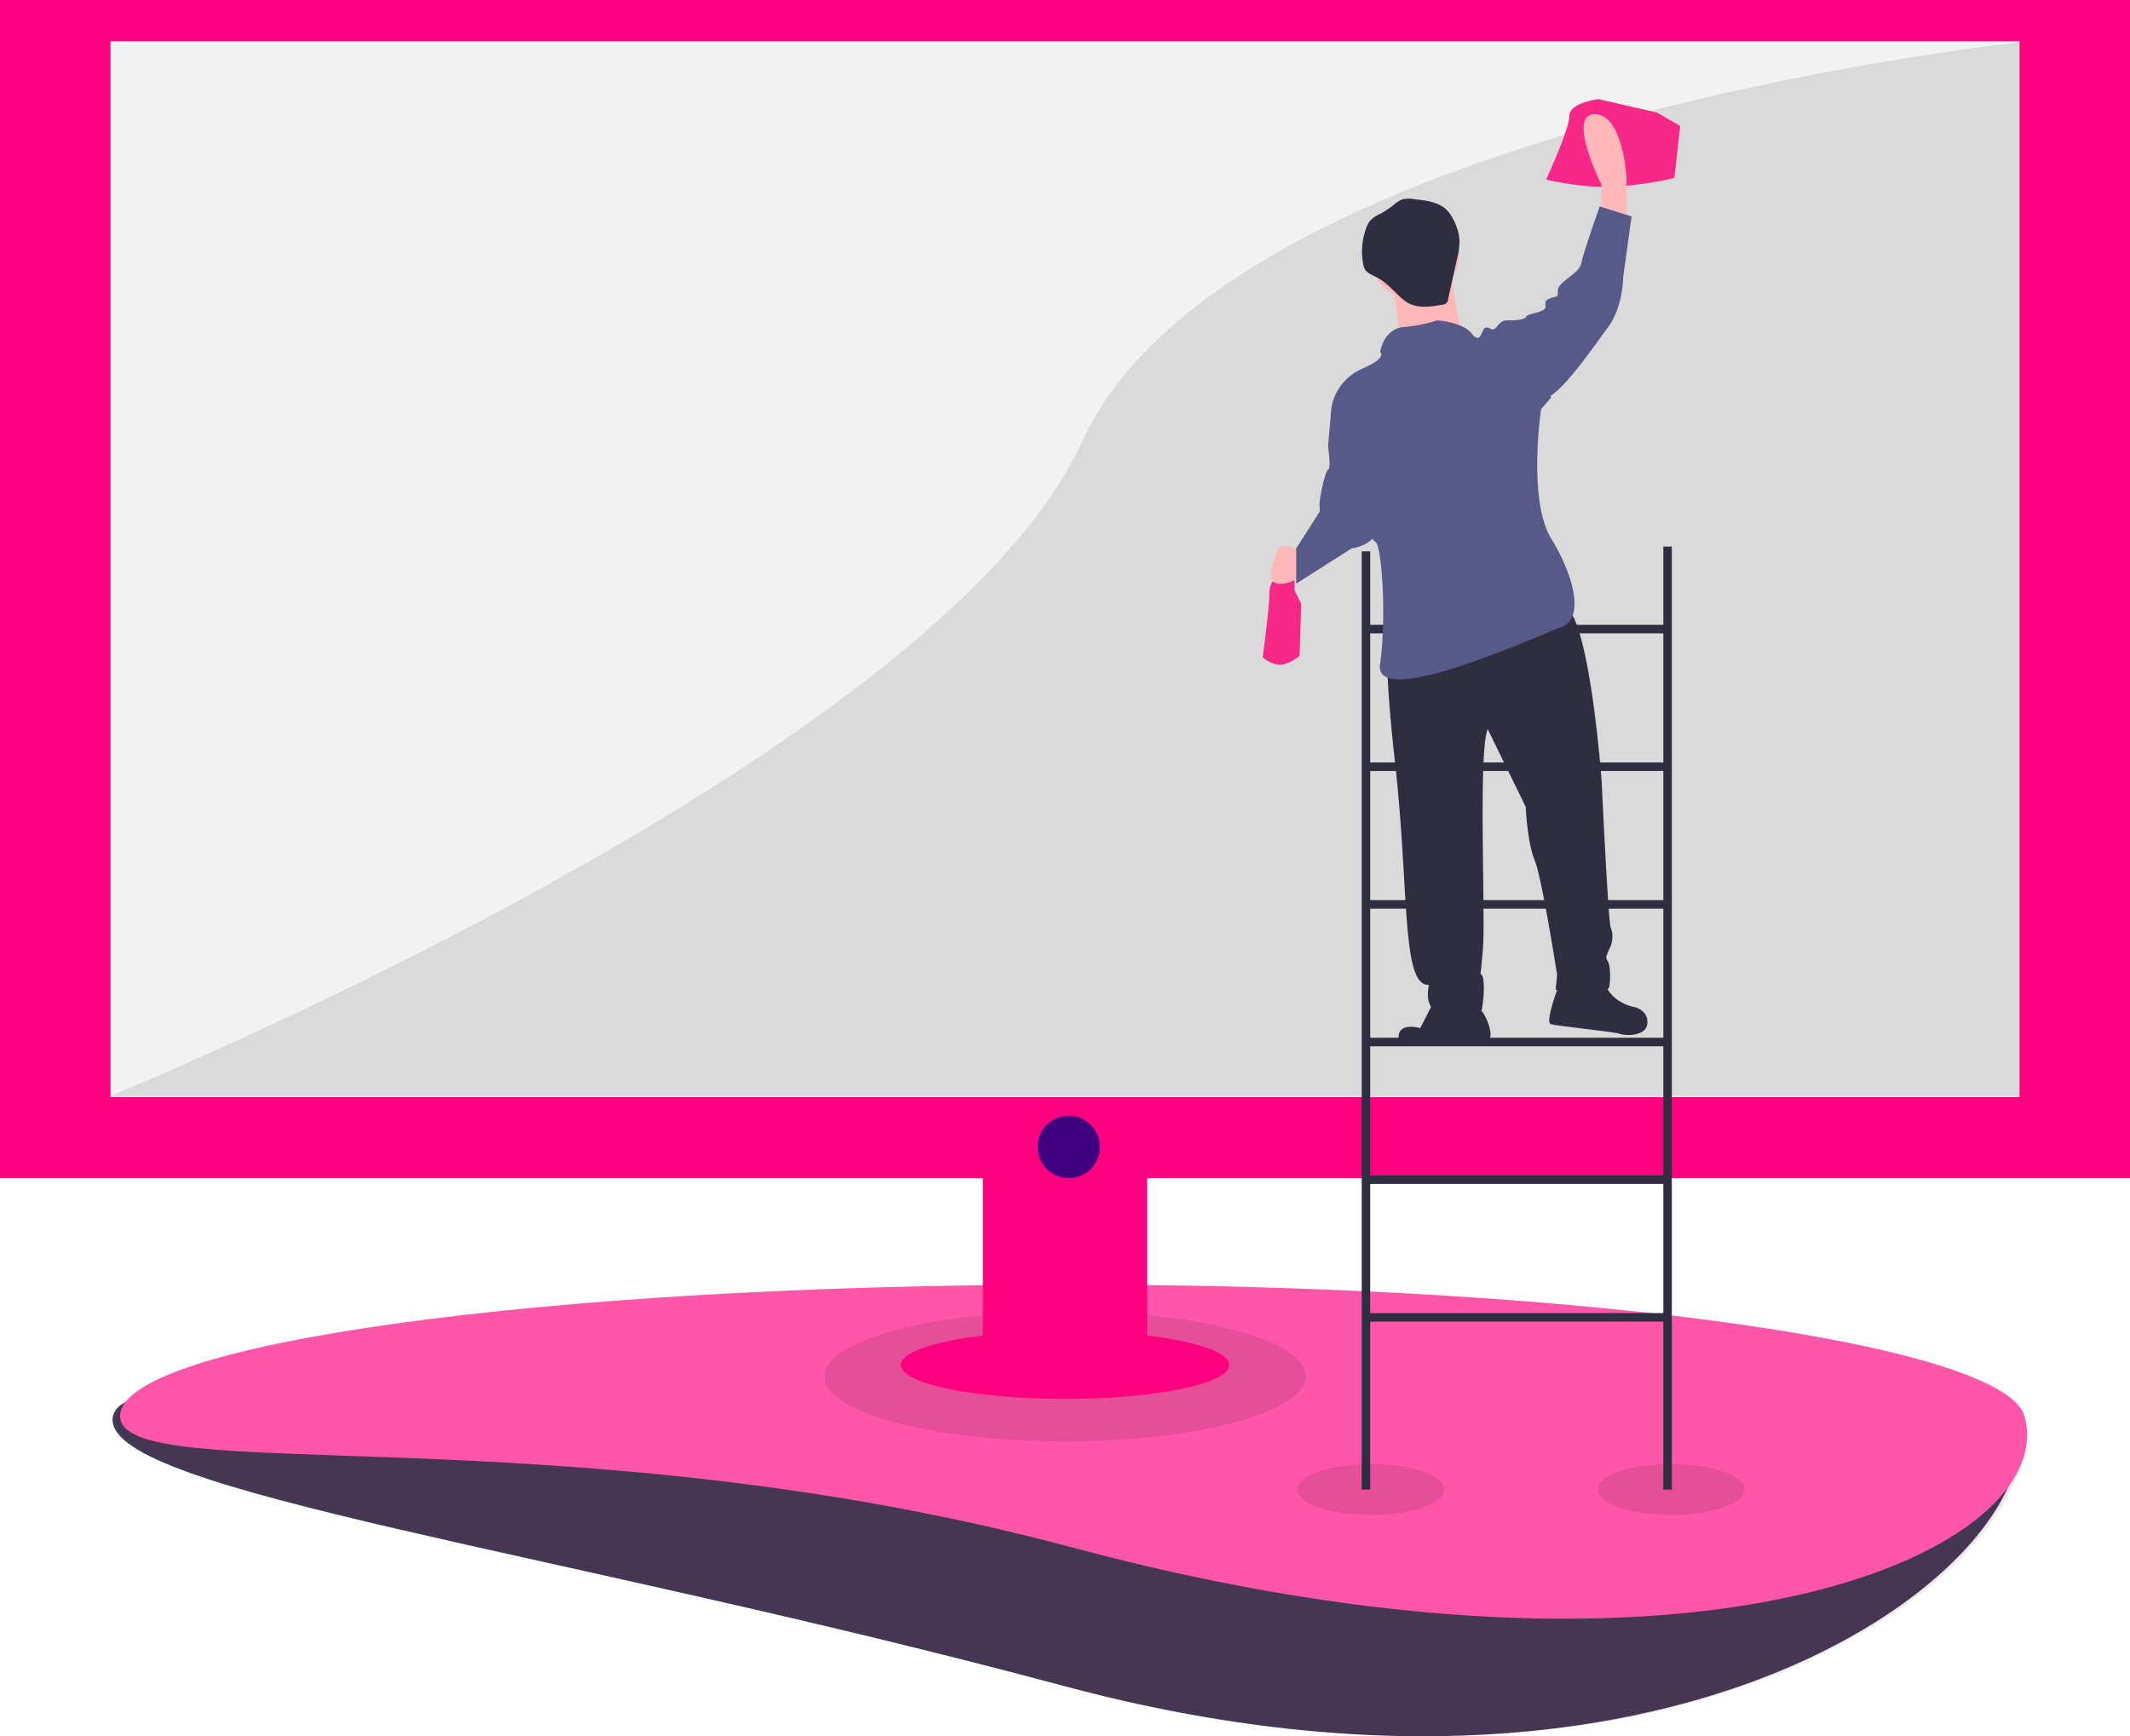 <svg width="752" height="613.121" xmlns="http://www.w3.org/2000/svg" data-name="Layer 1">
 <title>preservation</title>

 <g>
  <title>Layer 1</title>
  <path id="svg_1" fill="#3f3d56" d="m712.067,501.376c13.152,46.82 -113.439,153.791 -336.162,94.075c-179.323,-48.08 -336.162,-68.443 -336.162,-94.075s150.505,1.254 336.162,1.254s329.23,-25.931 336.162,-1.254z"/>
  <path fill="#7f003f" id="svg_2" opacity="0.1" d="m713.4,501.376c13.152,46.82 -113.439,153.791 -336.162,94.075c-179.323,-48.08 -336.162,-68.443 -336.162,-94.075s150.505,1.254 336.162,1.254s329.23,-25.931 336.162,-1.254z"/>
  <path id="svg_3" fill="#ff56aa" d="m714.734,500.043c13.152,46.82 -113.439,106.126 -336.162,46.41c-179.323,-48.08 -336.162,-20.779 -336.162,-46.41s150.505,-46.41 336.162,-46.41s329.23,21.734 336.162,46.41z"/>
  <ellipse id="svg_4" opacity="0.1" ry="9" rx="26" cy="526" cx="484"/>
  <ellipse id="svg_5" opacity="0.1" ry="9" rx="26" cy="526" cx="590"/>
  <ellipse id="svg_6" opacity="0.1" ry="23" rx="85" cy="486" cx="376"/>
  <path id="svg_7" fill="#ff007f" d="m752,416l0,-416l-752,0l0,416l347,0l0,55.609c-17.331,2.075 -29,5.95 -29,10.391c0,6.627 25.967,12 58,12s58,-5.373 58,-12c0,-4.441 -11.669,-8.315 -29,-10.391l0,-55.609l347,0z"/>
  <rect id="svg_8" fill="#f2f2f2" height="372.851" width="674" y="14.574" x="39"/>
  <path id="svg_9" opacity="0.1" d="m713,15s-280,29 -331,141s-343,231 -343,231l674,0l0,-372z"/>
  <path id="svg_10" fill="#2f2e41" d="m587.246,193l0,27.648l-103.492,0l0,-25.958l-3,0l0,331.31l3,0l0,-59.312l103.492,0l0,59.312l3,0l0,-333l-3,0zm0,30.648l0,45.607l-103.492,0l0,-45.607l103.492,-0zm-103.492,142.823l0,-45.607l103.492,0l0,45.607l-103.492,0zm103.492,3l0,45.607l-103.492,0l0,-45.607l103.492,0zm-103.492,-51.607l0,-45.608l103.492,0l0,45.608l-103.492,0zm0,145.823l0,-45.608l103.492,0l0,45.608l-103.492,0z"/>
  <path id="svg_11" fill="#f72887" d="m451.121,199.583l0,4.144s-2.96,1.184 -2.96,5.92s-2.368,22.497 -2.368,22.497s4.144,3.552 7.696,2.368a14.463,14.463 0 0 0 5.328,-2.96l0.592,-18.353l-2.368,-4.736l0,-8.288l-5.92,-0.592z"/>
  <path id="svg_12" fill="#f72887" d="m564.378,35s-10.296,1.184 -10.296,5.92s-8.237,22.497 -8.237,22.497s14.415,3.552 26.77,2.368s18.533,-2.96 18.533,-2.96l2.059,-18.353l-8.237,-4.736l-20.592,-4.736z"/>
  <path id="svg_13" fill="#ffb8b8" d="m565.382,76.442l0,-11.248s-12.433,-24.865 -2.368,-24.865s11.248,22.497 11.248,22.497l0,15.985l-8.88,-2.368z"/>
  <path id="svg_14" fill="#ffb8b8" d="m458.817,194.255s-6.512,-3.552 -7.696,0s-4.736,11.248 0,11.841s9.472,-3.552 9.472,-3.552l-1.776,-8.288z"/>
  <path id="svg_15" fill="#2f2e41" d="m490.869,218.236s-3.565,4.708 1.607,50.64s2.192,79.376 12.011,78.918c0,0 -2.563,9.96 5.781,10.327s12.155,0.946 12.805,-1.355s1.666,-12.946 -0.599,-12.84c0,0 0.141,3.021 1.087,-9.134s-1.734,-69.558 1.69,-77.287l13.389,27.382s0.599,12.84 3.147,18.777s7.947,40.504 7.947,40.504l-0.508,5.322s18.268,2.175 18.882,-0.882s0.403,-7.588 -0.423,-9.064s-0.826,-1.475 0.544,-4.567a9.156,9.156 0 0 0 0.403,-7.588c-0.861,-2.231 -3.153,-51.325 -3.153,-51.325s-4.296,-59.598 -13.501,-62.196s-61.108,4.367 -61.108,4.367z"/>
  <path id="svg_16" fill="#2f2e41" d="m506.964,352.22l-5.549,10.856s-9.6,-2.958 -7.306,5.64a151.098,151.098 0 0 0 27.551,-1.665s3.847,1.334 4.497,-0.967s-2.364,-10.108 -4.63,-10.003s-14.562,-3.862 -14.562,-3.862z"/>
  <path id="svg_17" fill="#2f2e41" d="m550.63,347.153s-5.408,13.877 -3.106,14.527s22.835,2.719 24.381,3.403s9.134,1.087 9.678,-3.48s-4.059,-5.866 -4.059,-5.866s-8.379,-1.123 -10.997,-8.57s-15.896,-0.015 -15.896,-0.015z"/>
  <circle id="svg_18" fill="#ffb8b8" r="15.814" cy="89.825" cx="499.357"/>
  <path id="svg_19" fill="#ffb8b8" d="m491.033,97.316s4.162,21.641 2.497,25.803s23.306,-1.665 23.306,-1.665s-4.994,-21.641 -4.162,-26.635s-21.641,2.497 -21.641,2.497z"/>
  <path id="svg_20" fill="#2f2e41" d="m498.876,70.292a8.939,8.939 0 0 0 -3.956,0.175a10.315,10.315 0 0 0 -2.811,1.844a32.906,32.906 0 0 1 -4.807,3.185a11.216,11.216 0 0 0 -3.74,2.622a7.958,7.958 0 0 0 -1.056,1.998a23.944,23.944 0 0 0 -1.259,13.032a5.99,5.99 0 0 0 0.554,1.789c0.865,1.594 2.776,2.222 4.385,3.057c3.056,1.586 5.372,4.257 7.879,6.618a15.402,15.402 0 0 0 3.113,2.399c3.576,1.95 7.946,1.314 11.96,0.624a2.155,2.155 0 0 0 2.151,-2.176l3.168,-14.25a23.249,23.249 0 0 0 0.812,-6.481c-0.221,-3.459 -2.094,-8.251 -4.633,-10.708c-2.958,-2.863 -7.895,-3.319 -11.761,-3.728z"/>
  <path id="svg_21" fill="#575a88" d="m487.235,124.396s1.184,-8.288 8.288,-8.88a58.57,58.57 0 0 0 11.841,-2.368c0.592,0 8.288,0.592 11.841,4.144c0,0 2.368,3.552 3.552,1.184s1.184,-3.552 3.552,-2.368s2.368,-3.552 6.512,-2.96s14.801,27.233 14.801,27.233l-3.552,4.144s-4.736,31.969 3.552,45.586s11.841,28.417 3.552,31.377s-66.307,29.601 -63.939,13.025s0.592,-42.626 -1.776,-43.218s-15.393,-47.362 -15.393,-47.362a18.389,18.389 0 0 1 10.656,-13.617c9.472,-4.144 6.512,-5.92 6.512,-5.92z"/>
  <path id="svg_22" fill="#575a88" d="m529.86,115.516l2.96,-2.368s5.328,0 5.92,-1.184s3.552,-1.184 5.92,-2.368s-0.592,-2.96 2.368,-4.144s2.96,0 2.96,-2.96s7.696,-5.92 8.288,-9.472s6.512,-20.129 6.512,-20.129l11.248,3.552l-2.96,21.313s0,10.656 -5.328,17.761s-17.169,24.865 -23.089,25.457s-14.801,-25.457 -14.801,-25.457z"/>
  <path id="svg_23" fill="#575a88" d="m473.618,140.973l-3.552,2.96s-1.184,13.025 -1.184,13.617s1.184,7.696 0,8.288s-3.552,12.433 -2.96,13.025l0,0l0,1.776l-8.288,13.025l0,12.433l19.537,-12.433s11.248,-1.184 9.472,-11.248s-13.025,-41.442 -13.025,-41.442z"/>
  <circle id="svg_24" fill="#3f007f" r="11" cy="405" cx="377.333"/>
 </g>
</svg>